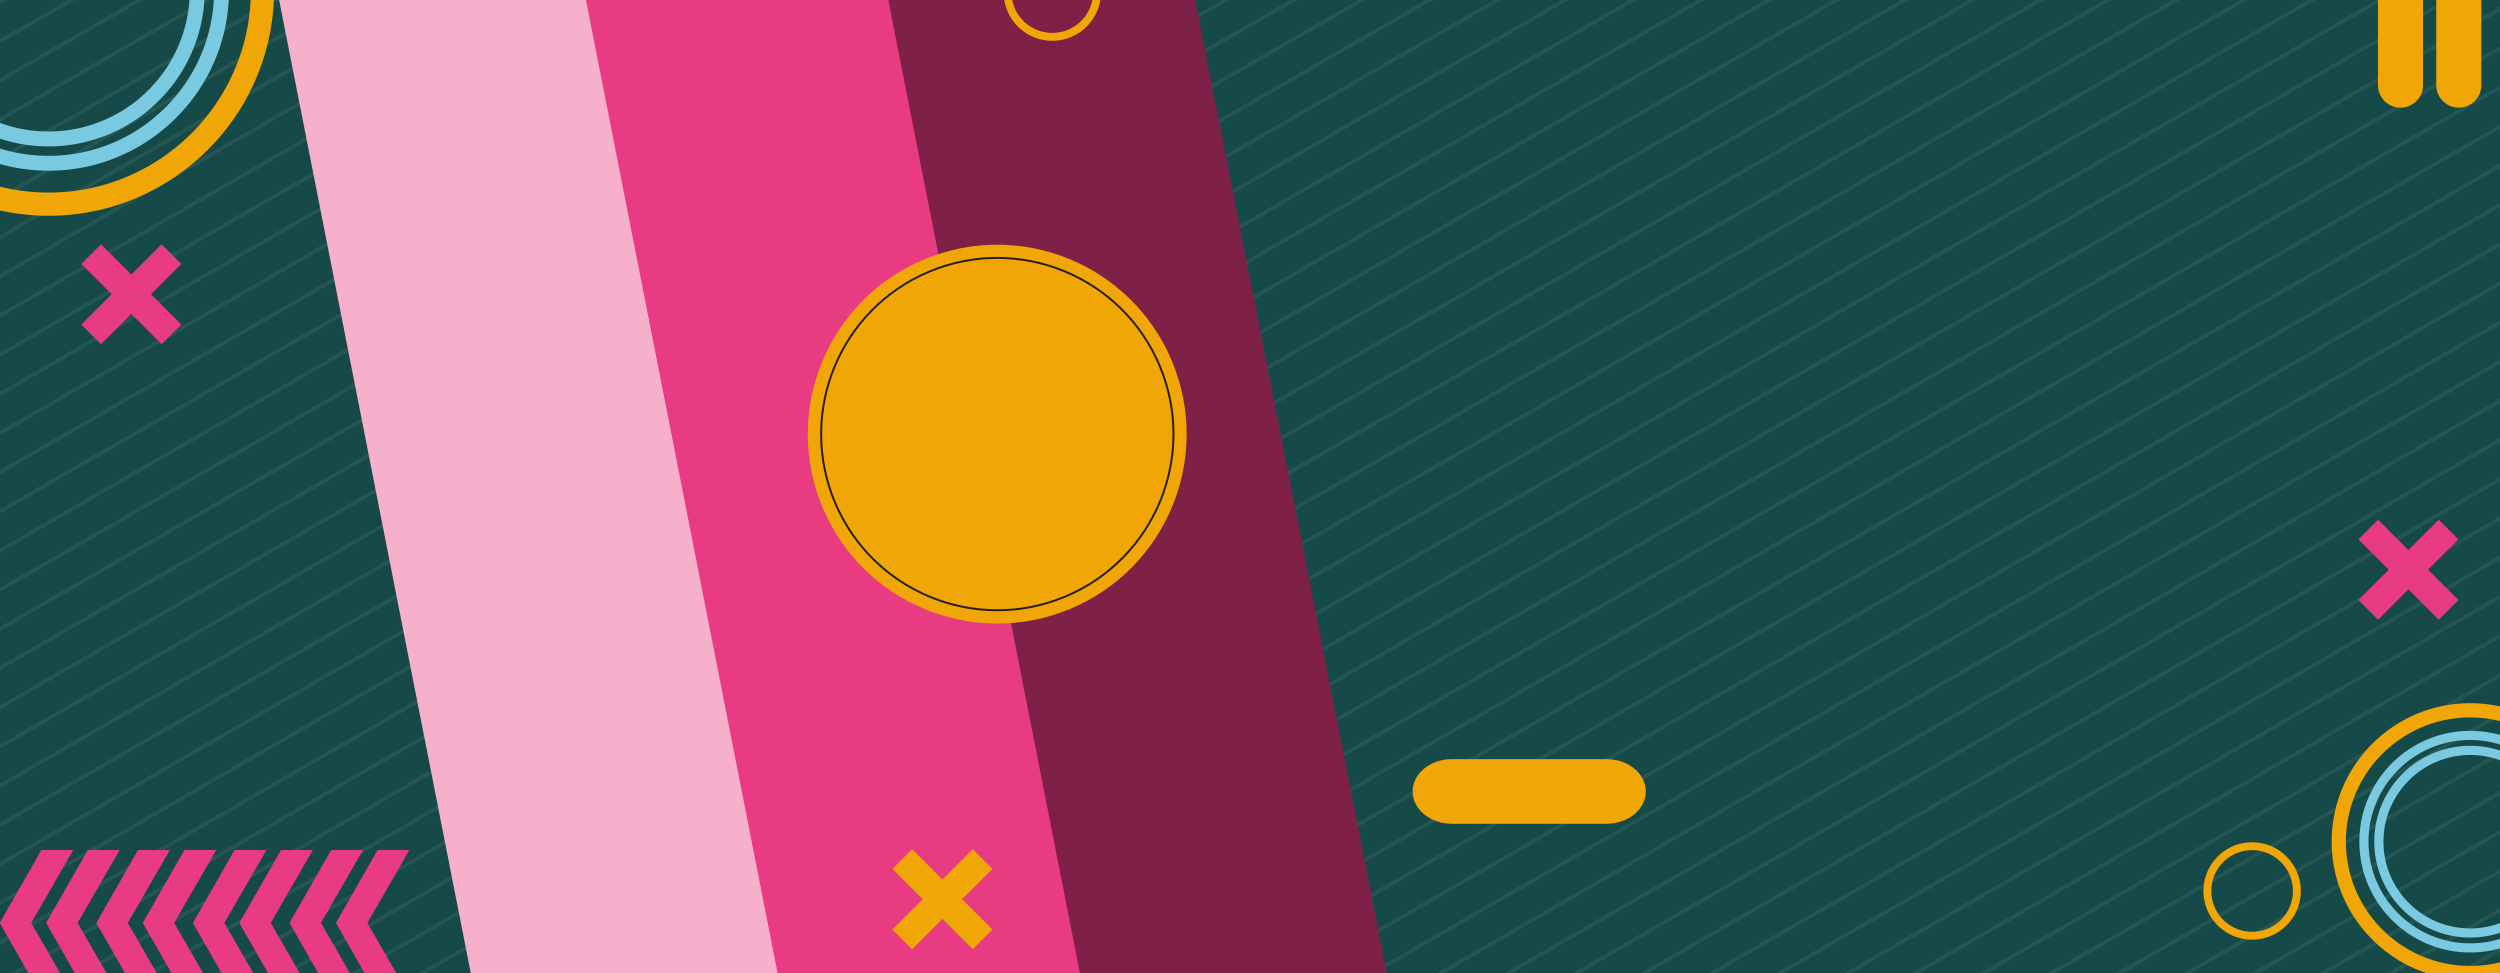 <svg xmlns="http://www.w3.org/2000/svg" xmlns:xlink="http://www.w3.org/1999/xlink" width="1328" height="517" viewBox="0 0 1328 517">
  <rect x="0" y="0" width="1328" height="517" fill="#333333" stroke="none"/>
  <defs>
    <clipPath id="clip-path">
      <rect id="Rectángulo_421791" data-name="Rectángulo 421791" width="1328" height="517" transform="translate(2497 3408)" fill="#fff" stroke="#707070" stroke-width="1"/>
    </clipPath>
    <clipPath id="clip-path-2">
      <rect id="Rectángulo_421774" data-name="Rectángulo 421774" width="1328" height="653.939"/>
    </clipPath>
    <clipPath id="clip-path-6">
      <rect id="Rectángulo_421778" data-name="Rectángulo 421778" width="1328" height="653.939" fill="#7f2046"/>
    </clipPath>
    <clipPath id="clip-path-9">
      <rect id="Rectángulo_421781" data-name="Rectángulo 421781" width="1328" height="653.939" fill="#79c9e0"/>
    </clipPath>
  </defs>
  <g id="Enmascarar_grupo_1159124" data-name="Enmascarar grupo 1159124" transform="translate(-2497 -3408)" clip-path="url(#clip-path)">
    <g id="Grupo_1211951" data-name="Grupo 1211951" transform="translate(1260 957.561)">
      <g id="OBJECT" transform="translate(1237 2325.5)">
        <g id="Grupo_1211917" data-name="Grupo 1211917" transform="translate(0 0)" clip-path="url(#clip-path-2)">
          <path id="Trazado_1057539" data-name="Trazado 1057539" d="M0,0H1328V653.939H0Z" fill="#154a48"/>
        </g>
        <g id="Grupo_1211919" data-name="Grupo 1211919" transform="translate(0 0)" opacity="0.19" clip-path="url(#clip-path-2)">
          <g id="Grupo_1211918" data-name="Grupo 1211918" opacity="0.35" clip-path="url(#clip-path-2)">
            <line id="Línea_3089" data-name="Línea 3089" x1="2223.036" y2="1282.989" transform="translate(-1918.191 -237.231)" fill="none" stroke="#fff" stroke-linecap="round" stroke-linejoin="round" stroke-miterlimit="10" stroke-width="2"/>
            <line id="Línea_3090" data-name="Línea 3090" x1="2223.036" y2="1282.989" transform="translate(-1882.126 -237.231)" fill="none" stroke="#fff" stroke-linecap="round" stroke-linejoin="round" stroke-miterlimit="10" stroke-width="2"/>
            <line id="Línea_3091" data-name="Línea 3091" x1="2223.036" y2="1282.989" transform="translate(-1846.061 -237.231)" fill="none" stroke="#fff" stroke-linecap="round" stroke-linejoin="round" stroke-miterlimit="10" stroke-width="2"/>
            <line id="Línea_3092" data-name="Línea 3092" x1="2223.036" y2="1282.989" transform="translate(-1809.998 -237.231)" fill="none" stroke="#fff" stroke-linecap="round" stroke-linejoin="round" stroke-miterlimit="10" stroke-width="2"/>
            <line id="Línea_3093" data-name="Línea 3093" x1="2223.036" y2="1282.989" transform="translate(-1773.932 -237.231)" fill="none" stroke="#fff" stroke-linecap="round" stroke-linejoin="round" stroke-miterlimit="10" stroke-width="2"/>
            <line id="Línea_3094" data-name="Línea 3094" x1="2223.034" y2="1282.989" transform="translate(-1737.867 -237.231)" fill="none" stroke="#fff" stroke-linecap="round" stroke-linejoin="round" stroke-miterlimit="10" stroke-width="2"/>
            <line id="Línea_3095" data-name="Línea 3095" x1="2223.036" y2="1282.989" transform="translate(-1701.804 -237.231)" fill="none" stroke="#fff" stroke-linecap="round" stroke-linejoin="round" stroke-miterlimit="10" stroke-width="2"/>
            <line id="Línea_3096" data-name="Línea 3096" x1="2223.036" y2="1282.989" transform="translate(-1665.739 -237.231)" fill="none" stroke="#fff" stroke-linecap="round" stroke-linejoin="round" stroke-miterlimit="10" stroke-width="2"/>
            <line id="Línea_3097" data-name="Línea 3097" x1="2223.036" y2="1282.989" transform="translate(-1629.676 -237.231)" fill="none" stroke="#fff" stroke-linecap="round" stroke-linejoin="round" stroke-miterlimit="10" stroke-width="2"/>
            <line id="Línea_3098" data-name="Línea 3098" x1="2223.036" y2="1282.989" transform="translate(-1593.61 -237.231)" fill="none" stroke="#fff" stroke-linecap="round" stroke-linejoin="round" stroke-miterlimit="10" stroke-width="2"/>
            <line id="Línea_3099" data-name="Línea 3099" x1="2223.036" y2="1282.989" transform="translate(-1557.545 -237.231)" fill="none" stroke="#fff" stroke-linecap="round" stroke-linejoin="round" stroke-miterlimit="10" stroke-width="2"/>
            <line id="Línea_3100" data-name="Línea 3100" x1="2223.036" y2="1282.989" transform="translate(-1521.482 -237.231)" fill="none" stroke="#fff" stroke-linecap="round" stroke-linejoin="round" stroke-miterlimit="10" stroke-width="2"/>
            <line id="Línea_3101" data-name="Línea 3101" x1="2223.036" y2="1282.989" transform="translate(-1485.416 -237.231)" fill="none" stroke="#fff" stroke-linecap="round" stroke-linejoin="round" stroke-miterlimit="10" stroke-width="2"/>
            <line id="Línea_3102" data-name="Línea 3102" x1="2223.036" y2="1282.989" transform="translate(-1449.351 -237.231)" fill="none" stroke="#fff" stroke-linecap="round" stroke-linejoin="round" stroke-miterlimit="10" stroke-width="2"/>
            <line id="Línea_3103" data-name="Línea 3103" x1="2223.036" y2="1282.989" transform="translate(-1413.288 -237.231)" fill="none" stroke="#fff" stroke-linecap="round" stroke-linejoin="round" stroke-miterlimit="10" stroke-width="2"/>
            <line id="Línea_3104" data-name="Línea 3104" x1="2223.034" y2="1282.989" transform="translate(-1377.223 -237.231)" fill="none" stroke="#fff" stroke-linecap="round" stroke-linejoin="round" stroke-miterlimit="10" stroke-width="2"/>
            <line id="Línea_3105" data-name="Línea 3105" x1="2223.036" y2="1282.989" transform="translate(-1341.159 -237.231)" fill="none" stroke="#fff" stroke-linecap="round" stroke-linejoin="round" stroke-miterlimit="10" stroke-width="2"/>
            <line id="Línea_3106" data-name="Línea 3106" x1="2223.036" y2="1282.989" transform="translate(-1305.094 -237.231)" fill="none" stroke="#fff" stroke-linecap="round" stroke-linejoin="round" stroke-miterlimit="10" stroke-width="2"/>
            <line id="Línea_3107" data-name="Línea 3107" x1="2223.036" y2="1282.989" transform="translate(-1269.029 -237.231)" fill="none" stroke="#fff" stroke-linecap="round" stroke-linejoin="round" stroke-miterlimit="10" stroke-width="2"/>
            <line id="Línea_3108" data-name="Línea 3108" x1="2223.038" y2="1282.989" transform="translate(-1232.965 -237.231)" fill="none" stroke="#fff" stroke-linecap="round" stroke-linejoin="round" stroke-miterlimit="10" stroke-width="2"/>
            <line id="Línea_3109" data-name="Línea 3109" x1="2223.036" y2="1282.989" transform="translate(-1196.9 -237.231)" fill="none" stroke="#fff" stroke-linecap="round" stroke-linejoin="round" stroke-miterlimit="10" stroke-width="2"/>
            <line id="Línea_3110" data-name="Línea 3110" x1="2223.034" y2="1282.989" transform="translate(-1160.835 -237.231)" fill="none" stroke="#fff" stroke-linecap="round" stroke-linejoin="round" stroke-miterlimit="10" stroke-width="2"/>
            <line id="Línea_3111" data-name="Línea 3111" x1="2223.036" y2="1282.989" transform="translate(-1124.772 -237.231)" fill="none" stroke="#fff" stroke-linecap="round" stroke-linejoin="round" stroke-miterlimit="10" stroke-width="2"/>
            <line id="Línea_3112" data-name="Línea 3112" x1="2223.036" y2="1282.989" transform="translate(-1088.707 -237.231)" fill="none" stroke="#fff" stroke-linecap="round" stroke-linejoin="round" stroke-miterlimit="10" stroke-width="2"/>
            <line id="Línea_3113" data-name="Línea 3113" x1="2223.036" y2="1282.989" transform="translate(-1052.641 -237.231)" fill="none" stroke="#fff" stroke-linecap="round" stroke-linejoin="round" stroke-miterlimit="10" stroke-width="2"/>
            <line id="Línea_3114" data-name="Línea 3114" x1="2223.036" y2="1282.989" transform="translate(-1016.578 -237.231)" fill="none" stroke="#fff" stroke-linecap="round" stroke-linejoin="round" stroke-miterlimit="10" stroke-width="2"/>
            <line id="Línea_3115" data-name="Línea 3115" x1="2223.036" y2="1282.989" transform="translate(-980.513 -237.231)" fill="none" stroke="#fff" stroke-linecap="round" stroke-linejoin="round" stroke-miterlimit="10" stroke-width="2"/>
            <line id="Línea_3116" data-name="Línea 3116" x1="2223.034" y2="1282.989" transform="translate(-944.448 -237.231)" fill="none" stroke="#fff" stroke-linecap="round" stroke-linejoin="round" stroke-miterlimit="10" stroke-width="2"/>
            <line id="Línea_3117" data-name="Línea 3117" x1="2223.036" y2="1282.989" transform="translate(-908.384 -237.231)" fill="none" stroke="#fff" stroke-linecap="round" stroke-linejoin="round" stroke-miterlimit="10" stroke-width="2"/>
            <line id="Línea_3118" data-name="Línea 3118" x1="2223.036" y2="1282.989" transform="translate(-872.319 -237.231)" fill="none" stroke="#fff" stroke-linecap="round" stroke-linejoin="round" stroke-miterlimit="10" stroke-width="2"/>
            <line id="Línea_3119" data-name="Línea 3119" x1="2223.034" y2="1282.989" transform="translate(-836.254 -237.231)" fill="none" stroke="#fff" stroke-linecap="round" stroke-linejoin="round" stroke-miterlimit="10" stroke-width="2"/>
            <line id="Línea_3120" data-name="Línea 3120" x1="2223.036" y2="1282.989" transform="translate(-800.19 -237.231)" fill="none" stroke="#fff" stroke-linecap="round" stroke-linejoin="round" stroke-miterlimit="10" stroke-width="2"/>
            <line id="Línea_3121" data-name="Línea 3121" x1="2223.034" y2="1282.989" transform="translate(-764.125 -237.231)" fill="none" stroke="#fff" stroke-linecap="round" stroke-linejoin="round" stroke-miterlimit="10" stroke-width="2"/>
            <line id="Línea_3122" data-name="Línea 3122" x1="2223.034" y2="1282.989" transform="translate(-728.06 -237.231)" fill="none" stroke="#fff" stroke-linecap="round" stroke-linejoin="round" stroke-miterlimit="10" stroke-width="2"/>
            <line id="Línea_3123" data-name="Línea 3123" x1="2223.036" y2="1282.989" transform="translate(-691.997 -237.231)" fill="none" stroke="#fff" stroke-linecap="round" stroke-linejoin="round" stroke-miterlimit="10" stroke-width="2"/>
            <line id="Línea_3124" data-name="Línea 3124" x1="2223.034" y2="1282.989" transform="translate(-655.931 -237.231)" fill="none" stroke="#fff" stroke-linecap="round" stroke-linejoin="round" stroke-miterlimit="10" stroke-width="2"/>
            <line id="Línea_3125" data-name="Línea 3125" x1="2223.034" y2="1282.989" transform="translate(-619.866 -237.231)" fill="none" stroke="#fff" stroke-linecap="round" stroke-linejoin="round" stroke-miterlimit="10" stroke-width="2"/>
            <line id="Línea_3126" data-name="Línea 3126" x1="2223.036" y2="1282.989" transform="translate(-583.803 -237.231)" fill="none" stroke="#fff" stroke-linecap="round" stroke-linejoin="round" stroke-miterlimit="10" stroke-width="2"/>
            <line id="Línea_3127" data-name="Línea 3127" x1="2223.034" y2="1282.989" transform="translate(-547.738 -237.231)" fill="none" stroke="#fff" stroke-linecap="round" stroke-linejoin="round" stroke-miterlimit="10" stroke-width="2"/>
            <line id="Línea_3128" data-name="Línea 3128" x1="2223.034" y2="1282.989" transform="translate(-511.672 -237.231)" fill="none" stroke="#fff" stroke-linecap="round" stroke-linejoin="round" stroke-miterlimit="10" stroke-width="2"/>
            <line id="Línea_3129" data-name="Línea 3129" x1="2223.034" y2="1282.989" transform="translate(-475.609 -237.231)" fill="none" stroke="#fff" stroke-linecap="round" stroke-linejoin="round" stroke-miterlimit="10" stroke-width="2"/>
            <line id="Línea_3130" data-name="Línea 3130" x1="2223.034" y2="1282.989" transform="translate(-439.544 -237.231)" fill="none" stroke="#fff" stroke-linecap="round" stroke-linejoin="round" stroke-miterlimit="10" stroke-width="2"/>
            <line id="Línea_3131" data-name="Línea 3131" x1="2223.034" y2="1282.989" transform="translate(-403.479 -237.231)" fill="none" stroke="#fff" stroke-linecap="round" stroke-linejoin="round" stroke-miterlimit="10" stroke-width="2"/>
            <line id="Línea_3132" data-name="Línea 3132" x1="2223.036" y2="1282.989" transform="translate(-367.415 -237.231)" fill="none" stroke="#fff" stroke-linecap="round" stroke-linejoin="round" stroke-miterlimit="10" stroke-width="2"/>
            <line id="Línea_3133" data-name="Línea 3133" x1="2223.034" y2="1282.989" transform="translate(-331.35 -237.231)" fill="none" stroke="#fff" stroke-linecap="round" stroke-linejoin="round" stroke-miterlimit="10" stroke-width="2"/>
            <line id="Línea_3134" data-name="Línea 3134" x1="2223.04" y2="1282.989" transform="translate(-295.287 -237.231)" fill="none" stroke="#fff" stroke-linecap="round" stroke-linejoin="round" stroke-miterlimit="10" stroke-width="2"/>
            <line id="Línea_3135" data-name="Línea 3135" x1="2223.032" y2="1282.989" transform="translate(-259.222 -237.231)" fill="none" stroke="#fff" stroke-linecap="round" stroke-linejoin="round" stroke-miterlimit="10" stroke-width="2"/>
            <line id="Línea_3136" data-name="Línea 3136" x1="2223.044" y2="1282.989" transform="translate(-223.156 -237.231)" fill="none" stroke="#fff" stroke-linecap="round" stroke-linejoin="round" stroke-miterlimit="10" stroke-width="2"/>
            <line id="Línea_3137" data-name="Línea 3137" x1="2223.038" y2="1282.989" transform="translate(-187.093 -237.231)" fill="none" stroke="#fff" stroke-linecap="round" stroke-linejoin="round" stroke-miterlimit="10" stroke-width="2"/>
            <line id="Línea_3138" data-name="Línea 3138" x1="2223.03" y2="1282.989" transform="translate(-151.028 -237.231)" fill="none" stroke="#fff" stroke-linecap="round" stroke-linejoin="round" stroke-miterlimit="10" stroke-width="2"/>
            <line id="Línea_3139" data-name="Línea 3139" x1="2223.042" y2="1282.989" transform="translate(-114.963 -237.231)" fill="none" stroke="#fff" stroke-linecap="round" stroke-linejoin="round" stroke-miterlimit="10" stroke-width="2"/>
            <line id="Línea_3140" data-name="Línea 3140" x1="2223.036" y2="1282.989" transform="translate(-78.899 -237.231)" fill="none" stroke="#fff" stroke-linecap="round" stroke-linejoin="round" stroke-miterlimit="10" stroke-width="2"/>
            <line id="Línea_3141" data-name="Línea 3141" x1="2223.028" y2="1282.989" transform="translate(-42.834 -237.231)" fill="none" stroke="#fff" stroke-linecap="round" stroke-linejoin="round" stroke-miterlimit="10" stroke-width="2"/>
            <line id="Línea_3142" data-name="Línea 3142" x1="2223.042" y2="1282.989" transform="translate(-6.771 -237.231)" fill="none" stroke="#fff" stroke-linecap="round" stroke-linejoin="round" stroke-miterlimit="10" stroke-width="2"/>
            <line id="Línea_3143" data-name="Línea 3143" x1="2223.034" y2="1282.989" transform="translate(29.294 -237.231)" fill="none" stroke="#fff" stroke-linecap="round" stroke-linejoin="round" stroke-miterlimit="10" stroke-width="2"/>
            <line id="Línea_3144" data-name="Línea 3144" x1="2223.046" y2="1282.989" transform="translate(65.36 -237.231)" fill="none" stroke="#fff" stroke-linecap="round" stroke-linejoin="round" stroke-miterlimit="10" stroke-width="2"/>
            <line id="Línea_3145" data-name="Línea 3145" x1="2223.04" y2="1282.989" transform="translate(101.423 -237.231)" fill="none" stroke="#fff" stroke-linecap="round" stroke-linejoin="round" stroke-miterlimit="10" stroke-width="2"/>
            <line id="Línea_3146" data-name="Línea 3146" x1="2223.032" y2="1282.989" transform="translate(137.488 -237.231)" fill="none" stroke="#fff" stroke-linecap="round" stroke-linejoin="round" stroke-miterlimit="10" stroke-width="2"/>
            <line id="Línea_3147" data-name="Línea 3147" x1="2223.024" y2="1282.989" transform="translate(173.554 -237.231)" fill="none" stroke="#fff" stroke-linecap="round" stroke-linejoin="round" stroke-miterlimit="10" stroke-width="2"/>
            <line id="Línea_3148" data-name="Línea 3148" x1="2223.038" y2="1282.989" transform="translate(209.617 -237.231)" fill="none" stroke="#fff" stroke-linecap="round" stroke-linejoin="round" stroke-miterlimit="10" stroke-width="2"/>
            <line id="Línea_3149" data-name="Línea 3149" x1="2223.03" y2="1282.989" transform="translate(245.682 -237.231)" fill="none" stroke="#fff" stroke-linecap="round" stroke-linejoin="round" stroke-miterlimit="10" stroke-width="2"/>
            <line id="Línea_3150" data-name="Línea 3150" x1="2223.044" y2="1282.989" transform="translate(281.745 -237.231)" fill="none" stroke="#fff" stroke-linecap="round" stroke-linejoin="round" stroke-miterlimit="10" stroke-width="2"/>
            <line id="Línea_3151" data-name="Línea 3151" x1="2223.036" y2="1282.989" transform="translate(317.811 -237.231)" fill="none" stroke="#fff" stroke-linecap="round" stroke-linejoin="round" stroke-miterlimit="10" stroke-width="2"/>
            <line id="Línea_3152" data-name="Línea 3152" x1="2223.028" y2="1282.989" transform="translate(353.876 -237.231)" fill="none" stroke="#fff" stroke-linecap="round" stroke-linejoin="round" stroke-miterlimit="10" stroke-width="2"/>
            <line id="Línea_3153" data-name="Línea 3153" x1="2223.042" y2="1282.989" transform="translate(389.939 -237.231)" fill="none" stroke="#fff" stroke-linecap="round" stroke-linejoin="round" stroke-miterlimit="10" stroke-width="2"/>
            <line id="Línea_3154" data-name="Línea 3154" x1="2223.034" y2="1282.989" transform="translate(426.004 -237.231)" fill="none" stroke="#fff" stroke-linecap="round" stroke-linejoin="round" stroke-miterlimit="10" stroke-width="2"/>
            <line id="Línea_3155" data-name="Línea 3155" x1="2223.026" y2="1282.989" transform="translate(462.07 -237.231)" fill="none" stroke="#fff" stroke-linecap="round" stroke-linejoin="round" stroke-miterlimit="10" stroke-width="2"/>
            <line id="Línea_3156" data-name="Línea 3156" x1="2223.04" y2="1282.989" transform="translate(498.133 -237.231)" fill="none" stroke="#fff" stroke-linecap="round" stroke-linejoin="round" stroke-miterlimit="10" stroke-width="2"/>
            <line id="Línea_3157" data-name="Línea 3157" x1="2223.032" y2="1282.989" transform="translate(534.198 -237.231)" fill="none" stroke="#fff" stroke-linecap="round" stroke-linejoin="round" stroke-miterlimit="10" stroke-width="2"/>
            <line id="Línea_3158" data-name="Línea 3158" x1="2223.024" y2="1282.989" transform="translate(570.263 -237.231)" fill="none" stroke="#fff" stroke-linecap="round" stroke-linejoin="round" stroke-miterlimit="10" stroke-width="2"/>
            <line id="Línea_3159" data-name="Línea 3159" x1="2223.038" y2="1282.989" transform="translate(606.327 -237.231)" fill="none" stroke="#fff" stroke-linecap="round" stroke-linejoin="round" stroke-miterlimit="10" stroke-width="2"/>
            <line id="Línea_3160" data-name="Línea 3160" x1="2223.03" y2="1282.989" transform="translate(642.392 -237.231)" fill="none" stroke="#fff" stroke-linecap="round" stroke-linejoin="round" stroke-miterlimit="10" stroke-width="2"/>
            <line id="Línea_3161" data-name="Línea 3161" x1="2223.042" y2="1282.989" transform="translate(678.457 -237.231)" fill="none" stroke="#fff" stroke-linecap="round" stroke-linejoin="round" stroke-miterlimit="10" stroke-width="2"/>
            <line id="Línea_3162" data-name="Línea 3162" x1="2223.036" y2="1282.989" transform="translate(714.52 -237.231)" fill="none" stroke="#fff" stroke-linecap="round" stroke-linejoin="round" stroke-miterlimit="10" stroke-width="2"/>
            <line id="Línea_3163" data-name="Línea 3163" x1="2223.028" y2="1282.989" transform="translate(750.586 -237.231)" fill="none" stroke="#fff" stroke-linecap="round" stroke-linejoin="round" stroke-miterlimit="10" stroke-width="2"/>
            <line id="Línea_3164" data-name="Línea 3164" x1="2223.04" y2="1282.989" transform="translate(786.651 -237.231)" fill="none" stroke="#fff" stroke-linecap="round" stroke-linejoin="round" stroke-miterlimit="10" stroke-width="2"/>
            <line id="Línea_3165" data-name="Línea 3165" x1="2223.034" y2="1282.989" transform="translate(822.714 -237.231)" fill="none" stroke="#fff" stroke-linecap="round" stroke-linejoin="round" stroke-miterlimit="10" stroke-width="2"/>
            <line id="Línea_3166" data-name="Línea 3166" x1="2223.026" y2="1282.989" transform="translate(858.779 -237.231)" fill="none" stroke="#fff" stroke-linecap="round" stroke-linejoin="round" stroke-miterlimit="10" stroke-width="2"/>
            <line id="Línea_3167" data-name="Línea 3167" x1="2223.038" y2="1282.989" transform="translate(894.845 -237.231)" fill="none" stroke="#fff" stroke-linecap="round" stroke-linejoin="round" stroke-miterlimit="10" stroke-width="2"/>
            <line id="Línea_3168" data-name="Línea 3168" x1="2223.032" y2="1282.989" transform="translate(930.908 -237.231)" fill="none" stroke="#fff" stroke-linecap="round" stroke-linejoin="round" stroke-miterlimit="10" stroke-width="2"/>
            <line id="Línea_3169" data-name="Línea 3169" x1="2223.044" y2="1282.989" transform="translate(966.973 -237.231)" fill="none" stroke="#fff" stroke-linecap="round" stroke-linejoin="round" stroke-miterlimit="10" stroke-width="2"/>
            <line id="Línea_3170" data-name="Línea 3170" x1="2223.038" y2="1282.989" transform="translate(1003.036 -237.231)" fill="none" stroke="#fff" stroke-linecap="round" stroke-linejoin="round" stroke-miterlimit="10" stroke-width="2"/>
            <line id="Línea_3171" data-name="Línea 3171" x1="2223.03" y2="1282.989" transform="translate(1039.102 -237.231)" fill="none" stroke="#fff" stroke-linecap="round" stroke-linejoin="round" stroke-miterlimit="10" stroke-width="2"/>
            <line id="Línea_3172" data-name="Línea 3172" x1="2223.042" y2="1282.989" transform="translate(1075.167 -237.231)" fill="none" stroke="#fff" stroke-linecap="round" stroke-linejoin="round" stroke-miterlimit="10" stroke-width="2"/>
            <line id="Línea_3173" data-name="Línea 3173" x1="2223.034" y2="1282.989" transform="translate(1111.232 -237.231)" fill="none" stroke="#fff" stroke-linecap="round" stroke-linejoin="round" stroke-miterlimit="10" stroke-width="2"/>
            <line id="Línea_3174" data-name="Línea 3174" x1="2223.028" y2="1282.989" transform="translate(1147.296 -237.231)" fill="none" stroke="#fff" stroke-linecap="round" stroke-linejoin="round" stroke-miterlimit="10" stroke-width="2"/>
            <line id="Línea_3175" data-name="Línea 3175" x1="2223.04" y2="1282.989" transform="translate(1183.361 -237.231)" fill="none" stroke="#fff" stroke-linecap="round" stroke-linejoin="round" stroke-miterlimit="10" stroke-width="2"/>
            <line id="Línea_3176" data-name="Línea 3176" x1="2223.034" y2="1282.989" transform="translate(1219.424 -237.231)" fill="none" stroke="#fff" stroke-linecap="round" stroke-linejoin="round" stroke-miterlimit="10" stroke-width="2"/>
            <line id="Línea_3177" data-name="Línea 3177" x1="2223.026" y2="1282.989" transform="translate(1255.489 -237.231)" fill="none" stroke="#fff" stroke-linecap="round" stroke-linejoin="round" stroke-miterlimit="10" stroke-width="2"/>
            <line id="Línea_3178" data-name="Línea 3178" x1="2223.038" y2="1282.989" transform="translate(1291.555 -237.231)" fill="none" stroke="#fff" stroke-linecap="round" stroke-linejoin="round" stroke-miterlimit="10" stroke-width="2"/>
            <line id="Línea_3179" data-name="Línea 3179" x1="2223.032" y2="1282.989" transform="translate(1327.618 -237.231)" fill="none" stroke="#fff" stroke-linecap="round" stroke-linejoin="round" stroke-miterlimit="10" stroke-width="2"/>
            <line id="Línea_3180" data-name="Línea 3180" x1="2223.044" y2="1282.989" transform="translate(1363.683 -237.231)" fill="none" stroke="#fff" stroke-linecap="round" stroke-linejoin="round" stroke-miterlimit="10" stroke-width="2"/>
            <line id="Línea_3181" data-name="Línea 3181" x1="2223.038" y2="1282.989" transform="translate(1399.746 -237.231)" fill="none" stroke="#fff" stroke-linecap="round" stroke-linejoin="round" stroke-miterlimit="10" stroke-width="2"/>
            <line id="Línea_3182" data-name="Línea 3182" x1="2223.03" y2="1282.989" transform="translate(1435.812 -237.231)" fill="none" stroke="#fff" stroke-linecap="round" stroke-linejoin="round" stroke-miterlimit="10" stroke-width="2"/>
            <line id="Línea_3183" data-name="Línea 3183" x1="2223.042" y2="1282.989" transform="translate(1471.877 -237.231)" fill="none" stroke="#fff" stroke-linecap="round" stroke-linejoin="round" stroke-miterlimit="10" stroke-width="2"/>
          </g>
        </g>
        <g id="Grupo_1211920" data-name="Grupo 1211920" transform="translate(0 0)" clip-path="url(#clip-path-2)">
          <path id="Trazado_1057540" data-name="Trazado 1057540" d="M478.4,741.439H315.42L186.644,87.5H349.626Z" transform="translate(98.361 -87.5)" fill="#e93b81"/>
        </g>
        <g id="Grupo_1211921" data-name="Grupo 1211921" transform="translate(0 0)" clip-path="url(#clip-path-6)">
          <path id="Trazado_1057541" data-name="Trazado 1057541" d="M559.042,741.439H396.06L267.284,87.5H430.266Z" transform="translate(179.978 -87.5)" fill="#7f2046"/>
        </g>
        <g id="Grupo_1211922" data-name="Grupo 1211922" transform="translate(0 0)" clip-path="url(#clip-path-2)">
          <path id="Trazado_1057542" data-name="Trazado 1057542" d="M398.223,741.439H235.241L106.465,87.5H269.447Z" transform="translate(17.21 -87.5)" fill="#f6b0cc"/>
        </g>
        <g id="Grupo_1211928" data-name="Grupo 1211928" transform="translate(0 0)" clip-path="url(#clip-path-2)">
          <g id="Grupo_1211923" data-name="Grupo 1211923" transform="translate(0.002 23.93)">
            <path id="Trazado_1057543" data-name="Trazado 1057543" d="M48.689,288.508c.358.085.7.167,1.06.237a92.892,92.892,0,0,0,12.956,2c2.618.225,5.3.334,7.976.334h.133A95.479,95.479,0,0,0,92.94,288.51,93.3,93.3,0,0,0,105.99,284.4a96.135,96.135,0,0,0,34.427-23.327c1.821-1.942,3.572-3.942,5.24-6.026a93.662,93.662,0,0,0,7.489-10.789q2.182-3.643,4.026-7.477a93.153,93.153,0,0,0,5.489-14.111v-.012c.131-.453.262-.893.392-1.356a92.185,92.185,0,0,0,2.906-14.552c.155-1.213.274-2.429.37-3.654.225-2.584.334-5.215.334-7.859,0-.274,0-.545-.012-.821,0-.3,0-.606-.012-.9-.048-2.646-.2-5.252-.463-7.847v-.01c-.095-1.012-.215-2.026-.346-3.026a93.966,93.966,0,0,0-2.358-11.92c-.143-.559-.3-1.119-.453-1.68-.547-1.942-1.167-3.847-1.833-5.729a93.145,93.145,0,0,0-3.881-9.324c-.249-.547-.511-1.085-.787-1.62-.833-1.668-1.714-3.3-2.644-4.918-1.121-1.918-2.286-3.811-3.535-5.644-.012-.024-.036-.048-.048-.072a93.907,93.907,0,0,0-7.5-9.706c-.954-1.1-1.93-2.155-2.966-3.2a87.886,87.886,0,0,0-6.395-6.085c-.656-.559-1.31-1.121-1.988-1.654a91.9,91.9,0,0,0-9-6.562q-3.392-2.179-6.99-4.073c-1.809-.964-3.668-1.869-5.561-2.716a95.068,95.068,0,0,0-16.707-5.692c-.024-.01-.06-.01-.082-.022a93.155,93.155,0,0,0-14.218-2.274q-3.984-.341-8.063-.346a95.328,95.328,0,0,0-14.849,1.155h-.012A95.164,95.164,0,0,0,45,102.93v8.254a87.272,87.272,0,0,1,14.6-3.157,89.787,89.787,0,0,1,11.218-.7,87.9,87.9,0,0,1,8.9.443c.036,0,.085.012.119.012h.012a86.852,86.852,0,0,1,19.731,4.382c2.121.724,4.2,1.547,6.24,2.429h.012c2.62,1.145,5.157,2.406,7.634,3.789a88.512,88.512,0,0,1,9.682,6.264q1.071.785,2.107,1.608a86.652,86.652,0,0,1,6.763,5.93c1.06,1.024,2.072,2.085,3.073,3.155a87.189,87.189,0,0,1,7.789,9.6c.012.024.024.036.036.06.573.8,1.119,1.632,1.668,2.453a88.613,88.613,0,0,1,4.654,8.05c.274.535.535,1.07.787,1.618a84.145,84.145,0,0,1,3.869,9.324c.654,1.881,1.25,3.809,1.775,5.763.155.559.3,1.119.441,1.68a83.489,83.489,0,0,1,2.131,12.026c.107,1.012.2,2.038.274,3.06.143,1.8.215,3.62.225,5.453v.821c0,.571,0,1.133-.01,1.68a91.107,91.107,0,0,1-.726,9.765c-.165,1.25-.358,2.5-.573,3.739a86.849,86.849,0,0,1-4.048,15.053c-.179.477-.356.954-.547,1.429a86.606,86.606,0,0,1-7.527,15,84.689,84.689,0,0,1-5.881,8.264,88.554,88.554,0,0,1-13.087,13.206,87.572,87.572,0,0,1-55.514,19.791q-3.715,0-7.358-.31A86.344,86.344,0,0,1,45,279.3v8.252C46.212,287.9,47.452,288.211,48.689,288.508Zm96.966-33.462a93.655,93.655,0,0,0,7.489-10.789q2.182-3.643,4.026-7.477a93.148,93.148,0,0,0,5.489-14.111v-.012c.131-.453.262-.893.392-1.356a92.188,92.188,0,0,0,2.906-14.552c.155-1.213.274-2.429.37-3.654.225-2.584.334-5.215.334-7.859,0-.274,0-.545-.012-.821h-2.119l-5.811,2.5a91.1,91.1,0,0,1-.726,9.765c-.165,1.25-.358,2.5-.573,3.738a86.853,86.853,0,0,1-4.048,15.053c-.179.477-.356.954-.547,1.429a86.6,86.6,0,0,1-7.527,15,84.675,84.675,0,0,1-5.881,8.264,88.55,88.55,0,0,1-13.087,13.206Z" transform="translate(-45.001 -99.393)" fill="#79c9e0"/>
          </g>
          <g id="Grupo_1211924" data-name="Grupo 1211924" transform="translate(-0.002 36.834)">
            <path id="Trazado_1057544" data-name="Trazado 1057544" d="M118.973,131.288c1.167.964,2.3,1.976,3.394,3.012a77.881,77.881,0,0,1,6.215,6.646c.726.893,1.441,1.8,2.133,2.7a.228.228,0,0,1,.048.072,72.96,72.96,0,0,1,6.562,10.395q.41.806.821,1.608a74.753,74.753,0,0,1,3.847,9.336c.63,1.905,1.191,3.835,1.666,5.8.133.559.262,1.133.392,1.7a72.554,72.554,0,0,1,1.654,12.23c.06,1.036.095,2.085.107,3.131v.821q0,3.752-.356,7.4a73.907,73.907,0,0,1-1.726,10.191c-.322,1.334-.678,2.656-1.07,3.954a73.866,73.866,0,0,1-7.169,16.4l11.385-4.906a81.678,81.678,0,0,0,4.988-15.457c.276-1.26.525-2.523.738-3.809a84.554,84.554,0,0,0,1.06-9.9c.06-1.286.083-2.571.083-3.869,0-.274,0-.545-.01-.821-.012-1.119-.036-2.238-.095-3.358-.048-1.024-.119-2.06-.213-3.085a80.873,80.873,0,0,0-1.966-12.1c-.129-.573-.274-1.131-.427-1.69q-.77-2.931-1.74-5.775a80.389,80.389,0,0,0-3.857-9.324c-.262-.547-.537-1.085-.811-1.62a82.173,82.173,0,0,0-6.073-10.026c-.107-.143-.2-.286-.32-.441a.245.245,0,0,0-.048-.07,84.6,84.6,0,0,0-7.966-9.5q-1.554-1.591-3.191-3.109A81.917,81.917,0,0,0,120,122.014l-8.574,3.69A73.874,73.874,0,0,1,118.973,131.288ZM62.064,271.218a81.99,81.99,0,0,0,8.753.465c1.25,0,2.477-.024,3.7-.085h.012A82.56,82.56,0,0,0,128.3,248.461a82.6,82.6,0,0,0,17.908-25.21c.239-.489.455-.976.668-1.477a81.679,81.679,0,0,0,4.988-15.457c.276-1.26.525-2.523.738-3.809a84.557,84.557,0,0,0,1.06-9.9c.06-1.286.082-2.571.082-3.869,0-.274,0-.545-.01-.821-.012-1.119-.036-2.238-.095-3.358-.048-1.024-.119-2.06-.213-3.085a80.873,80.873,0,0,0-1.966-12.1c-.129-.573-.274-1.131-.427-1.69q-.77-2.931-1.74-5.775a80.387,80.387,0,0,0-3.857-9.324c-.262-.547-.537-1.085-.811-1.62a82.179,82.179,0,0,0-6.073-10.026c-.107-.143-.2-.286-.32-.441a.245.245,0,0,0-.048-.07,84.6,84.6,0,0,0-7.966-9.5q-1.554-1.591-3.191-3.109A81.919,81.919,0,0,0,120,122.014c-.726-.537-1.453-1.06-2.2-1.561a78.556,78.556,0,0,0-10.23-6.036,81.365,81.365,0,0,0-8.218-3.537q-3.341-1.231-6.823-2.179a82.7,82.7,0,0,0-21.709-2.893c-.525,0-1.036.012-1.547.026h-.143A82.425,82.425,0,0,0,45,109.929v8.395a74.721,74.721,0,0,1,34.617-4.06,69.782,69.782,0,0,1,8.419,1.489h.012a71.565,71.565,0,0,1,9.574,2.94,74.134,74.134,0,0,1,11.395,5.537h.012c.811.477,1.608.964,2.392,1.477a73.872,73.872,0,0,1,7.551,5.584c1.167.964,2.3,1.976,3.394,3.012a77.883,77.883,0,0,1,6.215,6.646c.726.893,1.441,1.8,2.133,2.7a.228.228,0,0,1,.048.072,72.96,72.96,0,0,1,6.562,10.395q.41.806.821,1.608a74.753,74.753,0,0,1,3.847,9.336c.63,1.905,1.191,3.835,1.666,5.8.133.559.262,1.133.392,1.7a72.554,72.554,0,0,1,1.654,12.23c.06,1.036.095,2.085.107,3.131v.821q0,3.752-.356,7.4a73.908,73.908,0,0,1-1.726,10.191c-.322,1.334-.678,2.656-1.07,3.954a73.866,73.866,0,0,1-7.169,16.4c-.322.535-.642,1.07-.976,1.608a75.052,75.052,0,0,1-53.48,34.757,74.035,74.035,0,0,1-10.218.7,74.8,74.8,0,0,1-15.159-1.537c-.62-.119-1.225-.251-1.835-.392A73.046,73.046,0,0,1,45,259.178v8.383A80.43,80.43,0,0,0,62.064,271.218Z" transform="translate(-44.999 -105.806)" fill="#79c9e0"/>
          </g>
          <g id="Grupo_1211927" data-name="Grupo 1211927">
            <g id="Grupo_1211926" data-name="Grupo 1211926">
              <g id="Grupo_1211925" data-name="Grupo 1211925">
                <path id="Trazado_1057545" data-name="Trazado 1057545" d="M57.479,326.3c.024,0,.058.012.085.012a118.8,118.8,0,0,0,13.254.738,121.138,121.138,0,0,0,18.445-1.417c3.68-.571,7.31-1.322,10.871-2.2a.044.044,0,0,1,.036-.012c.012-.012.012-.012.024-.012a119.375,119.375,0,0,0,34.45-14.825c0-.01.012-.01.012-.01,3.181-2,6.252-4.157,9.218-6.443.678-.525,1.344-1.048,2.012-1.583q2.463-2,4.821-4.109a120.028,120.028,0,0,0,15.564-16.9.392.392,0,0,0,.058-.082,119.642,119.642,0,0,0,7.835-11.694,117.552,117.552,0,0,0,6.061-11.779c.69-1.523,1.334-3.06,1.954-4.62q1.748-4.376,3.131-8.908c.668-2.155,1.274-4.322,1.811-6.525a119.493,119.493,0,0,0,2.431-12.8v-.012c.046-.417.107-.835.155-1.252a120.931,120.931,0,0,0,.881-13.68v-1.738q0-.875-.036-1.751c-.048-3.1-.239-6.167-.537-9.205q-.377-3.857-1-7.632c-.155-.988-.334-1.976-.523-2.954a113.988,113.988,0,0,0-2.833-11.717c-.169-.561-.334-1.107-.513-1.656-.6-1.916-1.25-3.8-1.942-5.68q-1.18-3.232-2.559-6.382c-.427-.976-.881-1.966-1.332-2.93-.264-.547-.525-1.1-.787-1.632a115.21,115.21,0,0,0-5.908-10.68c-.012-.024-.024-.036-.036-.06a117.82,117.82,0,0,0-6.918-9.966c-.869-1.119-1.763-2.239-2.68-3.322q-2.731-3.287-5.692-6.382c-.571-.6-1.143-1.191-1.738-1.775-2.453-2.477-5.036-4.847-7.716-7.109-1.881-1.582-3.823-3.119-5.811-4.572-1.465-1.107-2.966-2.165-4.477-3.179a115.994,115.994,0,0,0-12.658-7.443c-.024-.01-.036-.022-.06-.034-3.1-1.571-6.252-3.012-9.5-4.3a111.3,111.3,0,0,0-11.719-4.014c-1.857-.535-3.739-1.022-5.632-1.463A120.124,120.124,0,0,0,74.184,87.54c-.6-.012-1.191-.026-1.8-.026h-.012c-.521-.014-1.032-.014-1.557-.014A119.794,119.794,0,0,0,45,90.3v12.658a107.227,107.227,0,0,1,25.816-3.133c1.811,0,3.608.048,5.407.133,2.535.131,5.06.344,7.549.654A103.094,103.094,0,0,1,98.323,103.4a104.576,104.576,0,0,1,11.123,3.61.191.191,0,0,0,.07.022h.012a108.794,108.794,0,0,1,14.218,6.763c1.666.954,3.31,1.942,4.93,2.988,2.155,1.37,4.264,2.835,6.312,4.37a103.9,103.9,0,0,1,8.288,6.859c.62.561,1.237,1.133,1.845,1.716,2.085,2,4.1,4.083,6,6.252.964,1.07,1.893,2.167,2.8,3.274a108.2,108.2,0,0,1,7.2,9.847c.012.022.024.036.036.06a104.208,104.208,0,0,1,5.869,10.312,2.141,2.141,0,0,1,.155.322c.262.535.537,1.085.775,1.632q2.179,4.539,3.906,9.312,1.017,2.807,1.883,5.7c.165.559.332,1.109.487,1.666a102.72,102.72,0,0,1,2.62,11.813c.169.986.31,1.988.441,2.988.344,2.549.6,5.133.761,7.729.121,1.918.191,3.857.191,5.811.012.276.012.549.012.821,0,.918-.012,1.835-.034,2.741-.024,1.191-.085,2.382-.155,3.561a102.812,102.812,0,0,1-1.751,14.063c-.082.441-.167.869-.262,1.3a103.5,103.5,0,0,1-3.644,13.336q-1.216,3.5-2.656,6.881-2.073,4.9-4.62,9.552c-.93,1.7-1.918,3.382-2.94,5.036a107.866,107.866,0,0,1-25.83,28.616l-.012.01-.155.121c-1.787,1.38-3.62,2.69-5.491,3.952q-3.214,2.179-6.6,4.109a106.639,106.639,0,0,1-36.556,12.874.914.914,0,0,1-.177.024h-.024a106.824,106.824,0,0,1-16.54,1.274c-1.823,0-3.644-.036-5.455-.131a104.717,104.717,0,0,1-16.421-2.109H48.93c-1.322-.274-2.62-.571-3.93-.893v12.67A115.433,115.433,0,0,0,57.479,326.3Zm108.791-46.762a.391.391,0,0,0,.058-.083,119.642,119.642,0,0,0,7.835-11.694,117.558,117.558,0,0,0,6.061-11.779c.69-1.523,1.334-3.06,1.954-4.62L165.138,258.7c-.93,1.7-1.918,3.382-2.94,5.036a107.865,107.865,0,0,1-25.83,28.616l-.012.01-.155.121Z" transform="translate(-45 -87.5)" fill="#f1a607"/>
              </g>
            </g>
          </g>
        </g>
        <g id="Grupo_1211934" data-name="Grupo 1211934" transform="translate(0 0)" clip-path="url(#clip-path-9)">
          <g id="Grupo_1211929" data-name="Grupo 1211929" transform="translate(1253.276 513.169)">
            <path id="Trazado_1057546" data-name="Trazado 1057546" d="M740.322,344.118c-.219-.05-.433-.1-.652-.145a56.983,56.983,0,0,0-7.958-1.229c-1.608-.139-3.254-.205-4.9-.205h-.081a58.512,58.512,0,0,0-13.588,1.58,56.954,56.954,0,0,0-8.014,2.523,59.03,59.03,0,0,0-21.143,14.326c-1.121,1.193-2.2,2.421-3.219,3.7a57.585,57.585,0,0,0-4.6,6.624q-1.337,2.236-2.473,4.594a57.167,57.167,0,0,0-3.372,8.666v.008c-.08.28-.161.547-.241.833a56.858,56.858,0,0,0-1.785,8.938c-.095.744-.167,1.491-.225,2.243-.139,1.588-.207,3.2-.207,4.827,0,.167,0,.334.01.5,0,.185,0,.372.006.555.03,1.624.125,3.225.286,4.821v.006c.058.624.131,1.244.211,1.859a57.29,57.29,0,0,0,1.449,7.322c.087.342.183.686.28,1.03.334,1.193.716,2.364,1.127,3.517a56.892,56.892,0,0,0,2.384,5.728c.153.336.314.666.481.994.513,1.024,1.052,2.026,1.626,3.02.688,1.177,1.4,2.34,2.171,3.467a.386.386,0,0,0,.03.042,57.546,57.546,0,0,0,4.608,5.962c.586.672,1.185,1.322,1.819,1.968,1.236,1.308,2.562,2.553,3.928,3.737.4.342.8.688,1.221,1.016a56.112,56.112,0,0,0,5.529,4.03q2.083,1.337,4.292,2.5,1.669.887,3.415,1.668A58.21,58.21,0,0,0,713,458.644c.016.008.038.008.05.016a57.332,57.332,0,0,0,8.733,1.4c1.63.139,3.284.211,4.952.211a58.459,58.459,0,0,0,9.119-.71h.006a58.637,58.637,0,0,0,6.731-1.465v-5.067a53.631,53.631,0,0,1-8.966,1.938,54.878,54.878,0,0,1-6.889.433,54.006,54.006,0,0,1-5.465-.272c-.022,0-.05-.008-.072-.008h-.006a53.408,53.408,0,0,1-12.119-2.69c-1.3-.447-2.58-.952-3.831-1.491h-.006c-1.61-.7-3.167-1.479-4.688-2.326a53.989,53.989,0,0,1-5.946-3.847c-.439-.32-.871-.65-1.3-.986a53.828,53.828,0,0,1-4.153-3.642c-.65-.63-1.272-1.28-1.887-1.938a53.573,53.573,0,0,1-4.783-5.9.324.324,0,0,1-.022-.036c-.352-.489-.688-1-1.026-1.507a53.958,53.958,0,0,1-2.857-4.944c-.169-.328-.33-.658-.483-.994a51.585,51.585,0,0,1-2.378-5.728c-.4-1.153-.767-2.338-1.089-3.539-.1-.344-.183-.686-.274-1.03a51.125,51.125,0,0,1-1.306-7.389c-.066-.622-.127-1.251-.169-1.879-.089-1.1-.131-2.223-.137-3.35v-.5c0-.352,0-.7.006-1.032a55.4,55.4,0,0,1,.447-6c.1-.769.219-1.537.352-2.3a53.3,53.3,0,0,1,2.485-9.246c.111-.3.219-.586.336-.877a53.2,53.2,0,0,1,4.624-9.216,51.562,51.562,0,0,1,3.612-5.075,54.38,54.38,0,0,1,8.036-8.109,53.821,53.821,0,0,1,34.1-12.155q2.282,0,4.519.191a53.113,53.113,0,0,1,11.334,2.187V344.71C741.841,344.493,741.08,344.3,740.322,344.118ZM680.767,364.67a57.588,57.588,0,0,0-4.6,6.624q-1.337,2.237-2.473,4.594a57.173,57.173,0,0,0-3.372,8.666v.008c-.08.28-.161.547-.241.833a56.88,56.88,0,0,0-1.785,8.938c-.095.744-.167,1.491-.225,2.243-.139,1.588-.207,3.2-.207,4.827,0,.167,0,.334.01.5h1.3l3.568-1.535a55.353,55.353,0,0,1,.447-6c.1-.769.219-1.537.352-2.3a53.3,53.3,0,0,1,2.485-9.246c.111-.3.219-.585.336-.877a53.185,53.185,0,0,1,4.624-9.215,51.6,51.6,0,0,1,3.612-5.075,54.4,54.4,0,0,1,8.036-8.109Z" transform="translate(-667.863 -342.539)" fill="#79c9e0"/>
          </g>
          <g id="Grupo_1211930" data-name="Grupo 1211930" transform="translate(1261.214 521.095)">
            <path id="Trazado_1057547" data-name="Trazado 1057547" d="M693.163,432.7c-.716-.592-1.411-1.213-2.083-1.849a47.755,47.755,0,0,1-3.817-4.081c-.447-.549-.885-1.1-1.308-1.66a.109.109,0,0,1-.03-.042,44.729,44.729,0,0,1-4.03-6.385c-.167-.33-.336-.658-.5-.988a46.051,46.051,0,0,1-2.364-5.733c-.386-1.171-.73-2.356-1.024-3.563-.08-.344-.161-.7-.24-1.046a44.54,44.54,0,0,1-1.018-7.511c-.036-.636-.058-1.28-.064-1.924v-.5q0-2.306.217-4.543a45.14,45.14,0,0,1,1.06-6.26c.2-.819.417-1.632.656-2.427a45.5,45.5,0,0,1,4.4-10.073l-6.992,3.014a50.041,50.041,0,0,0-3.062,9.5c-.169.773-.322,1.549-.455,2.338a52,52,0,0,0-.65,6.079c-.038.791-.05,1.579-.05,2.378,0,.167,0,.334.006.5.008.688.024,1.376.058,2.062.032.63.074,1.266.133,1.891a49.331,49.331,0,0,0,1.207,7.431c.081.352.169.7.264,1.04.314,1.2.674,2.384,1.068,3.547a49.047,49.047,0,0,0,2.368,5.727c.161.336.33.666.5.994a50.318,50.318,0,0,0,3.731,6.159c.064.089.125.175.2.272a.189.189,0,0,0,.03.042,51.741,51.741,0,0,0,4.894,5.835q.953.975,1.962,1.91a50.375,50.375,0,0,0,4.314,3.568l5.266-2.266A44.791,44.791,0,0,1,693.163,432.7Zm34.953-85.938a49.877,49.877,0,0,0-5.376-.288c-.767,0-1.521.016-2.276.05h-.008a51,51,0,0,0-44.017,29.7c-.145.3-.28.6-.411.905a50.032,50.032,0,0,0-3.062,9.5c-.169.773-.322,1.549-.455,2.338a51.972,51.972,0,0,0-.65,6.079c-.038.791-.05,1.58-.05,2.378,0,.167,0,.334.006.5.008.688.024,1.376.058,2.062.032.63.074,1.266.133,1.891a49.316,49.316,0,0,0,1.207,7.431c.081.352.169.7.264,1.04.314,1.2.674,2.384,1.068,3.547a49.09,49.09,0,0,0,2.368,5.727c.161.336.33.666.5.994a50.3,50.3,0,0,0,3.73,6.159c.064.089.125.175.2.272a.182.182,0,0,0,.03.042,51.741,51.741,0,0,0,4.894,5.835q.954.975,1.962,1.91a50.379,50.379,0,0,0,4.314,3.567c.447.332.891.652,1.354.96a48.683,48.683,0,0,0,6.282,3.71,50.058,50.058,0,0,0,5.048,2.171q2.049.758,4.189,1.338a50.755,50.755,0,0,0,13.332,1.777c.322,0,.636-.006.952-.016h.087a50.626,50.626,0,0,0,14.817-2.513v-5.157a45.9,45.9,0,0,1-21.26,2.495,43.5,43.5,0,0,1-5.169-.915h-.008a43.8,43.8,0,0,1-5.879-1.8,45.6,45.6,0,0,1-7-3.4h-.008c-.5-.3-.986-.594-1.471-.907a45.391,45.391,0,0,1-4.638-3.431c-.716-.592-1.411-1.213-2.083-1.849a47.732,47.732,0,0,1-3.817-4.081c-.447-.549-.885-1.1-1.308-1.66a.11.11,0,0,1-.03-.042,44.728,44.728,0,0,1-4.03-6.385c-.167-.33-.336-.658-.5-.988a46.05,46.05,0,0,1-2.364-5.732c-.386-1.171-.73-2.356-1.024-3.564-.08-.344-.161-.7-.239-1.046a44.516,44.516,0,0,1-1.018-7.511c-.036-.636-.058-1.28-.064-1.924v-.5q0-2.306.217-4.543a45.178,45.178,0,0,1,1.06-6.26c.2-.819.417-1.632.656-2.427a45.5,45.5,0,0,1,4.4-10.073c.2-.328.394-.656.6-.986a46.088,46.088,0,0,1,32.844-21.349,45.4,45.4,0,0,1,6.274-.433,45.937,45.937,0,0,1,9.31.944c.378.072.753.155,1.127.241a44.634,44.634,0,0,1,5.419,1.626v-5.149A49.054,49.054,0,0,0,728.115,346.766Z" transform="translate(-671.808 -346.478)" fill="#79c9e0"/>
          </g>
          <g id="Grupo_1211933" data-name="Grupo 1211933" transform="translate(1238.583 498.469)">
            <g id="Grupo_1211932" data-name="Grupo 1211932">
              <g id="Grupo_1211931" data-name="Grupo 1211931">
                <path id="Trazado_1057548" data-name="Trazado 1057548" d="M742.311,335.694c-.016,0-.034-.006-.05-.006a73.069,73.069,0,0,0-8.139-.455,74.2,74.2,0,0,0-11.33.871c-2.258.35-4.487.811-6.674,1.354a.031.031,0,0,1-.022.006c-.008.008-.008.008-.016.008a73.269,73.269,0,0,0-21.158,9.1c0,.006-.008.006-.008.006q-2.931,1.844-5.66,3.958c-.417.322-.825.644-1.236.972q-1.512,1.228-2.962,2.523a73.913,73.913,0,0,0-9.56,10.377.235.235,0,0,0-.036.05,73.563,73.563,0,0,0-4.813,7.181,72.547,72.547,0,0,0-3.724,7.234c-.423.936-.819,1.881-1.2,2.837q-1.071,2.689-1.92,5.471c-.41,1.324-.785,2.654-1.115,4.008a73.172,73.172,0,0,0-1.491,7.861v.008c-.03.256-.066.511-.095.767a73.413,73.413,0,0,0-.541,8.4V409.3c0,.36.008.718.022,1.075.03,1.9.147,3.789.33,5.654.153,1.578.358,3.145.614,4.686.1.606.205,1.213.322,1.813a70.46,70.46,0,0,0,1.74,7.2c.1.344.205.68.314,1.018.366,1.177.769,2.332,1.193,3.487.483,1.324,1.008,2.634,1.572,3.92.262.6.541,1.207.819,1.8.161.336.322.672.481,1a71.645,71.645,0,0,0,3.628,6.561.248.248,0,0,1,.024.038,72.041,72.041,0,0,0,4.248,6.119c.535.688,1.083,1.376,1.646,2.042q1.678,2.019,3.493,3.92c.352.366.7.73,1.068,1.091,1.507,1.521,3.093,2.978,4.738,4.366,1.157.97,2.35,1.914,3.57,2.807.9.68,1.821,1.33,2.749,1.954a71.469,71.469,0,0,0,7.775,4.572l.036.022c1.9.964,3.839,1.849,5.835,2.64a68.6,68.6,0,0,0,7.2,2.467c1.141.328,2.3.628,3.459.9a73.777,73.777,0,0,0,14.612,1.887c.368.008.73.016,1.107.016h.006c.322.008.636.008.958.008a73.525,73.525,0,0,0,15.855-1.718v-7.775a65.9,65.9,0,0,1-15.855,1.924c-1.113,0-2.215-.03-3.32-.081-1.555-.081-3.109-.211-4.638-.4a63.173,63.173,0,0,1-8.934-1.712,64.026,64.026,0,0,1-6.833-2.217.141.141,0,0,0-.044-.014h-.008a66.777,66.777,0,0,1-8.733-4.153c-1.024-.586-2.032-1.193-3.026-1.835-1.326-.841-2.62-1.74-3.877-2.684a63.042,63.042,0,0,1-5.089-4.213c-.382-.344-.76-.7-1.135-1.052-1.28-1.227-2.515-2.507-3.684-3.839-.594-.658-1.163-1.332-1.718-2.01a66.007,66.007,0,0,1-4.423-6.048c-.008-.014-.016-.022-.024-.036a64.574,64.574,0,0,1-3.606-6.334,1.253,1.253,0,0,1-.094-.2c-.161-.33-.33-.666-.477-1q-1.334-2.789-2.4-5.72c-.416-1.149-.8-2.316-1.155-3.5-.1-.344-.205-.682-.3-1.024a63.66,63.66,0,0,1-1.608-7.256c-.1-.606-.191-1.221-.272-1.835-.211-1.563-.368-3.151-.467-4.747-.074-1.177-.119-2.368-.119-3.568-.006-.169-.006-.336-.006-.5,0-.563.006-1.127.02-1.684.016-.73.052-1.463.1-2.185a63.384,63.384,0,0,1,1.075-8.638c.05-.272.1-.535.161-.8a63.24,63.24,0,0,1,2.237-8.189q.746-2.152,1.63-4.229c.849-2,1.8-3.962,2.837-5.863.57-1.048,1.177-2.077,1.8-3.093a66.227,66.227,0,0,1,15.864-17.576l.006-.008c.03-.022.066-.05.1-.074,1.1-.847,2.223-1.65,3.372-2.427q1.974-1.337,4.052-2.523a65.47,65.47,0,0,1,22.451-7.908.671.671,0,0,1,.111-.014h.014a65.609,65.609,0,0,1,10.159-.785c1.119,0,2.237.024,3.348.082a64.217,64.217,0,0,1,10.087,1.294h.008c.811.169,1.61.352,2.412.549V336.95A71.16,71.16,0,0,0,742.311,335.694ZM675.5,364.413a.235.235,0,0,0-.036.05,73.559,73.559,0,0,0-4.813,7.181,72.554,72.554,0,0,0-3.724,7.234c-.423.936-.819,1.881-1.2,2.837l10.467-4.5c.57-1.048,1.177-2.077,1.8-3.093a66.223,66.223,0,0,1,15.864-17.576l.006-.008c.03-.022.066-.05.1-.074Z" transform="translate(-660.561 -335.233)" fill="#f1a607"/>
              </g>
            </g>
          </g>
        </g>
        <g id="Grupo_1211935" data-name="Grupo 1211935" transform="translate(0 0)" clip-path="url(#clip-path-2)">
          <path id="Trazado_1057549" data-name="Trazado 1057549" d="M684.765,192.633h-.078a11.975,11.975,0,0,1-11.9-11.974V87.5h23.944v93.159a11.961,11.961,0,0,1-11.97,11.974Z" transform="translate(590.401 -10.5)" fill="#f1a607"/>
          <path id="Trazado_1057550" data-name="Trazado 1057550" d="M700.138,192.633a11.834,11.834,0,0,1-5.5-1.34,11.97,11.97,0,0,1-6.465-10.634V87.5h23.936v93.159a10.548,10.548,0,0,1-.123,1.666,11.958,11.958,0,0,1-8.63,9.859A11.72,11.72,0,0,1,700.138,192.633Z" transform="translate(605.972 -10.5)" fill="#f1a607"/>
        </g>
        <g id="Grupo_1211936" data-name="Grupo 1211936" transform="translate(0 0)" clip-path="url(#clip-path-2)">
          <path id="Trazado_1057551" data-name="Trazado 1057551" d="M541.813,367.175c0,9.485-9.362,17.173-20.908,17.173h-82.06c-11.548,0-20.912-7.688-20.912-17.173h0c0-9.487,9.362-17.175,20.912-17.175h82.06c11.546,0,20.908,7.688,20.908,17.175Z" transform="translate(332.453 178.182)" fill="#f1a607"/>
        </g>
        <g id="Grupo_1211938" data-name="Grupo 1211938" transform="translate(398.137 223.964)">
          <circle id="Elipse_12583" data-name="Elipse 12583" cx="100.606" cy="100.606" r="100.606" transform="translate(0 77.467) rotate(-22.644)" fill="#f1a607"/>
          <circle id="Elipse_12584" data-name="Elipse 12584" cx="93.564" cy="93.564" r="93.564" transform="translate(9.265 81.212) rotate(-22.637)" fill="none" stroke="#231f20" stroke-miterlimit="10" stroke-width="1.045"/>
        </g>
        <g id="Grupo_1211945" data-name="Grupo 1211945" transform="translate(0 0)" clip-path="url(#clip-path-2)">
          <g id="Grupo_1211941" data-name="Grupo 1211941" transform="translate(102.618 576.461)">
            <g id="Grupo_1211939" data-name="Grupo 1211939">
              <path id="Trazado_1057552" data-name="Trazado 1057552" d="M117.99,451.473,96,412.991v-.515l21.99-38.482h16.934l-22.359,38.737,22.359,38.741Z" transform="translate(-96 -373.994)" fill="#e93b81"/>
              <path id="Trazado_1057553" data-name="Trazado 1057553" d="M130.24,451.473l-21.99-38.482v-.515l21.99-38.482h16.934l-22.359,38.737,22.359,38.741Z" transform="translate(-83.602 -373.994)" fill="#e93b81"/>
            </g>
            <g id="Grupo_1211940" data-name="Grupo 1211940" transform="translate(51.309)">
              <path id="Trazado_1057554" data-name="Trazado 1057554" d="M143.49,451.473,121.5,412.991v-.515l21.99-38.482h16.934l-22.359,38.737,22.359,38.741Z" transform="translate(-121.5 -373.994)" fill="#e93b81"/>
              <path id="Trazado_1057555" data-name="Trazado 1057555" d="M155.74,451.473l-21.99-38.482v-.515l21.99-38.482h16.934l-22.359,38.737,22.359,38.741Z" transform="translate(-109.102 -373.994)" fill="#e93b81"/>
            </g>
          </g>
          <g id="Grupo_1211944" data-name="Grupo 1211944" transform="translate(0 576.461)">
            <g id="Grupo_1211942" data-name="Grupo 1211942">
              <path id="Trazado_1057556" data-name="Trazado 1057556" d="M66.99,451.473,45,412.991v-.515l21.99-38.482H83.924L61.566,412.731l22.359,38.741Z" transform="translate(-45 -373.994)" fill="#e93b81"/>
              <path id="Trazado_1057557" data-name="Trazado 1057557" d="M79.24,451.473,57.25,412.991v-.515l21.99-38.482H96.174L73.816,412.731l22.359,38.741Z" transform="translate(-32.602 -373.994)" fill="#e93b81"/>
            </g>
            <g id="Grupo_1211943" data-name="Grupo 1211943" transform="translate(51.309)">
              <path id="Trazado_1057558" data-name="Trazado 1057558" d="M92.49,451.473,70.5,412.991v-.515l21.99-38.482h16.934L87.066,412.731l22.359,38.741Z" transform="translate(-70.5 -373.994)" fill="#e93b81"/>
              <path id="Trazado_1057559" data-name="Trazado 1057559" d="M104.74,451.473,82.75,412.991v-.515l21.99-38.482h16.934L99.316,412.731l22.359,38.741Z" transform="translate(-58.101 -373.994)" fill="#e93b81"/>
            </g>
          </g>
        </g>
        <g id="Grupo_1211946" data-name="Grupo 1211946" transform="translate(0 0)" clip-path="url(#clip-path-2)">
          <path id="Trazado_1057560" data-name="Trazado 1057560" d="M119.584,256.759l-16.123-16.125,16.123-16.123-10.433-10.435L93.026,230.2,76.9,214.076,66.468,224.511l16.123,16.123L66.468,256.759,76.9,267.194l16.125-16.125,16.127,16.125Z" transform="translate(-23.272 40.61)" fill="#e93b81"/>
        </g>
        <g id="Grupo_1211947" data-name="Grupo 1211947" transform="translate(0 0)" clip-path="url(#clip-path-2)">
          <path id="Trazado_1057561" data-name="Trazado 1057561" d="M720.733,329.484l-16.125-16.125,16.125-16.125L710.3,286.8l-16.123,16.125L678.05,286.8l-10.435,10.433,16.125,16.125-16.125,16.125,10.435,10.433,16.125-16.125L710.3,339.917Z" transform="translate(585.162 114.217)" fill="#e93b81"/>
        </g>
        <g id="Grupo_1211948" data-name="Grupo 1211948" transform="translate(0 0)" clip-path="url(#clip-path-2)">
          <path id="Trazado_1057562" data-name="Trazado 1057562" d="M333.718,416.47l-16.125-16.125,16.125-16.123-10.435-10.435L307.16,389.912l-16.125-16.125L280.6,384.222l16.123,16.123L280.6,416.47,291.035,426.9,307.16,410.78,323.285,426.9Z" transform="translate(193.458 202.257)" fill="#f1a607"/>
        </g>
        <g id="Grupo_1211949" data-name="Grupo 1211949" transform="translate(0 0)" clip-path="url(#clip-path-2)">
          <path id="Trazado_1057563" data-name="Trazado 1057563" d="M325.79,184.366a25.866,25.866,0,1,1,33.872-13.815A25.9,25.9,0,0,1,325.79,184.366Zm18.431-43.822A21.672,21.672,0,1,0,355.8,168.925,21.694,21.694,0,0,0,344.221,140.544Z" transform="translate(223.163 -39.771)" fill="#f1a607"/>
        </g>
        <g id="Grupo_1211950" data-name="Grupo 1211950" transform="translate(0 0)" clip-path="url(#clip-path-2)">
          <path id="Trazado_1057564" data-name="Trazado 1057564" d="M642.542,421.664a25.866,25.866,0,1,1,33.872-13.813A25.9,25.9,0,0,1,642.542,421.664Zm18.431-43.82a21.673,21.673,0,1,0,11.574,28.381A21.7,21.7,0,0,0,660.973,377.844Z" transform="translate(543.755 200.403)" fill="#f1a607"/>
        </g>
      </g>
    </g>
  </g>
</svg>
